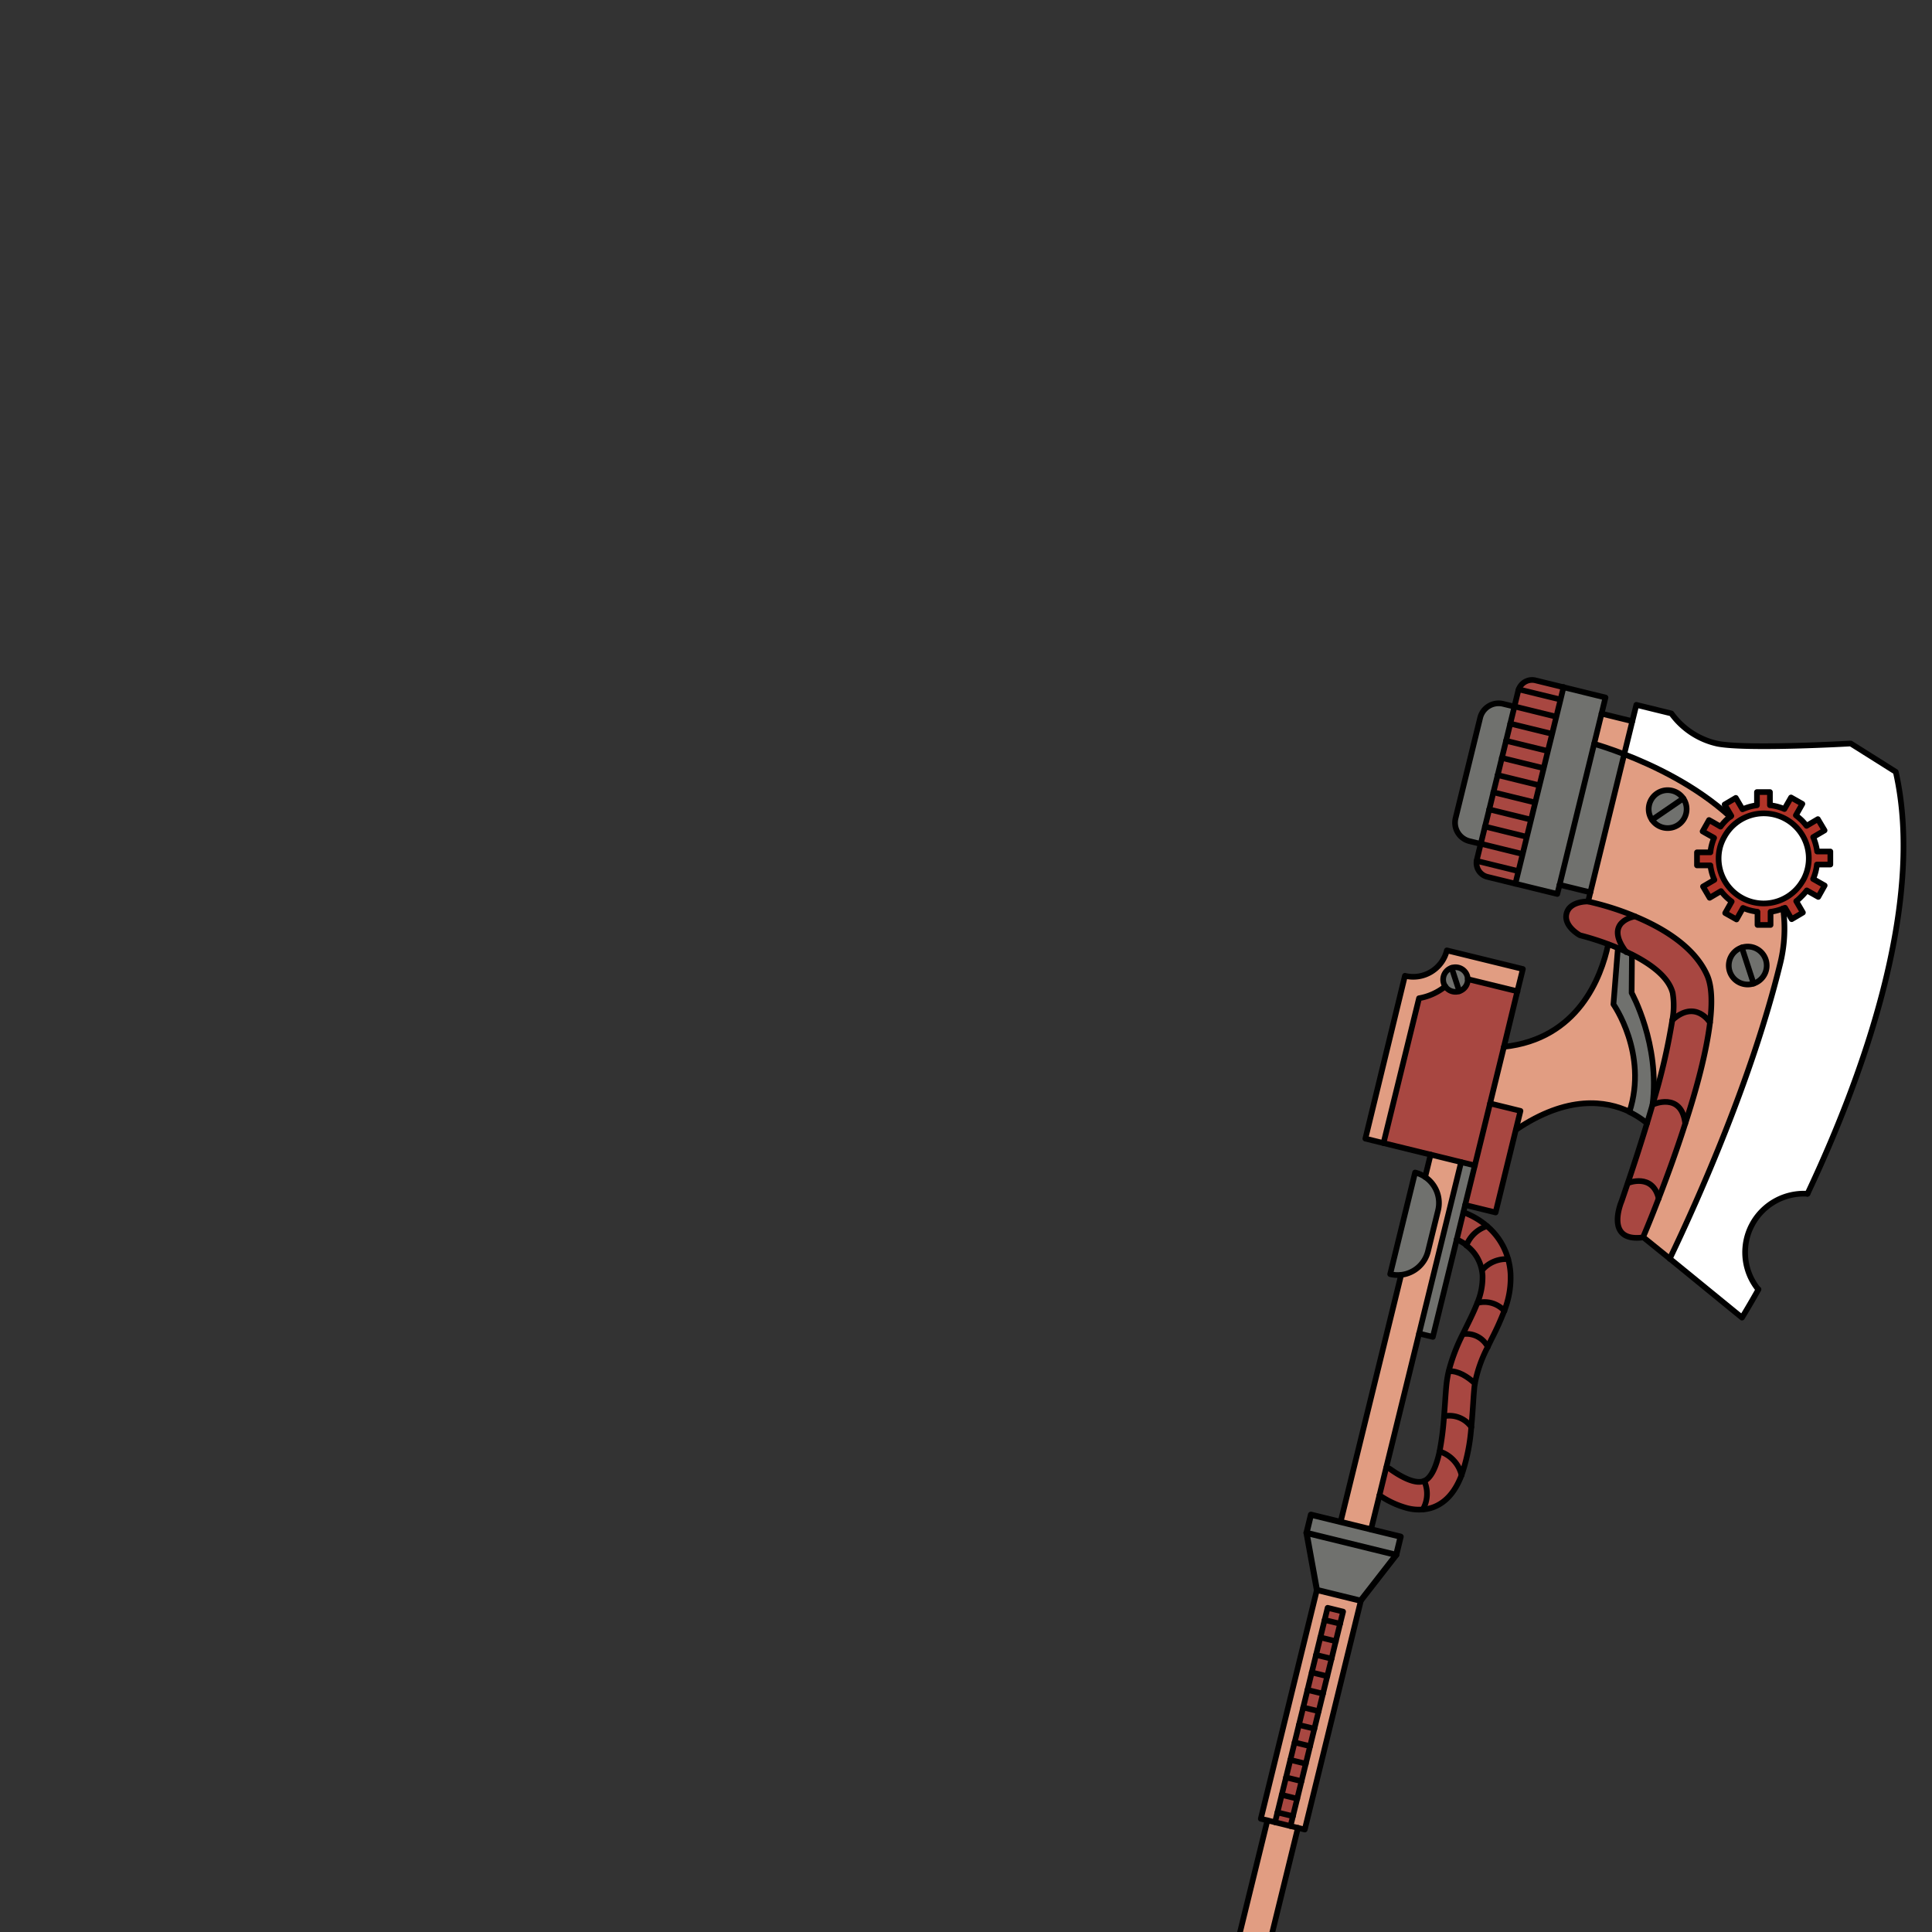 <svg xmlns="http://www.w3.org/2000/svg" viewBox="0 0 432 432">
  <rect x="0" y="0" width="432" height="432" fill="#333333" stroke="none"/>
  <defs>
    <style>.GUNDAN_WEAPON_WEAPON_BACK_GUNDAN_WEAPON-03_cls-1{fill:#fff;}.GUNDAN_WEAPON_WEAPON_BACK_GUNDAN_WEAPON-03_cls-2{fill:#a84741;}.GUNDAN_WEAPON_WEAPON_BACK_GUNDAN_WEAPON-03_cls-3{fill:#e19d82;}.GUNDAN_WEAPON_WEAPON_BACK_GUNDAN_WEAPON-03_cls-4{fill:#70716e;}.GUNDAN_WEAPON_WEAPON_BACK_GUNDAN_WEAPON-03_cls-5{fill:#b23428;}.GUNDAN_WEAPON_WEAPON_BACK_GUNDAN_WEAPON-03_cls-6,.GUNDAN_WEAPON_WEAPON_BACK_GUNDAN_WEAPON-03_cls-7{fill:none;stroke:#000;stroke-linecap:round;stroke-linejoin:round;}.GUNDAN_WEAPON_WEAPON_BACK_GUNDAN_WEAPON-03_cls-6{stroke-width:1.27px;}.GUNDAN_WEAPON_WEAPON_BACK_GUNDAN_WEAPON-03_cls-7{stroke-width:1.35px;}</style>
  </defs>
  <g id="weapon_back" data-name="weapon back">
    <path class="GUNDAN_WEAPON_WEAPON_BACK_GUNDAN_WEAPON-03_cls-1" d="M399.31,183.21a10.06,10.06,0,1,1-14.69,6.16,10.44,10.44,0,0,1,1-2.36A10.05,10.05,0,0,1,399.31,183.21Z" />
    <polygon class="GUNDAN_WEAPON_WEAPON_BACK_GUNDAN_WEAPON-03_cls-2" points="296.86 359.51 296.19 362.23 295.23 366.13 294.27 370.04 293.31 373.96 292.36 377.87 291.4 381.79 290.44 385.69 289.48 389.6 288.52 393.52 287.56 397.43 286.6 401.34 285.64 405.26 285.1 407.46 288.56 408.31 289.1 406.11 290.06 402.19 291.02 398.28 291.98 394.37 292.94 390.45 293.9 386.54 294.86 382.63 295.82 378.72 296.78 374.81 297.74 370.89 298.69 366.98 299.65 363.07 300.32 360.36 296.86 359.51" />
    <path class="GUNDAN_WEAPON_WEAPON_BACK_GUNDAN_WEAPON-03_cls-3" d="M304.25,357.9v0l-9.78-2.4-12.54,51.16,1.48.36-16.57,67.61,6.81,1.68,16.58-67.62,1.53.38,12.54-51.16ZM285.1,407.46l.54-2.2,1-3.92,1-3.91,1-3.91,1-3.92,1-3.9,1-3.91,1-3.92.95-3.91,1-3.92,1-3.91,1-3.9.67-2.72,3.46.85-.67,2.71-1,3.91-.95,3.91-1,3.92-1,3.91-1,3.91-1,3.91-1,3.91-1,3.92-1,3.91-1,3.91-1,3.91-.54,2.21Z" />
    <path class="GUNDAN_WEAPON_WEAPON_BACK_GUNDAN_WEAPON-03_cls-3" d="M308.45,334.34l1.52-6.22,7.34-29.95,9.4-38.33-6.82-1.67-1.23,5a7,7,0,0,1,2.89,7.48l-2.23,9.11a7,7,0,0,1-6,5.3l-13.54,55.25,6.81,1.67Z" />
    <path class="GUNDAN_WEAPON_WEAPON_BACK_GUNDAN_WEAPON-03_cls-2" d="M333.55,299.34a63,63,0,0,0,2.8-6.21,20.06,20.06,0,0,0,1.41-8.34,15.59,15.59,0,0,0-.53-3.21,14.77,14.77,0,0,0-4.72-7.42,17,17,0,0,0-5.05-3l-.25-.07-1.49,6.06a9.89,9.89,0,0,1,2.19,1.27h0a8.93,8.93,0,0,1,3.51,5.6,9.9,9.9,0,0,1,.15,1.16,14.77,14.77,0,0,1-1.18,6.15c-.66,1.72-1.52,3.47-2.41,5.27l-.83,1.7A40.45,40.45,0,0,0,324,306.6a24.62,24.62,0,0,0-.48,2.77c-.13,1.19-.22,2.62-.33,4.14-.06.93-.13,2-.23,3.15a63.21,63.21,0,0,1-1,7.89c-.69,3.14-1.73,5.77-3.39,6.57l-.06,0c-1.52.67-4.15-.23-7.44-2.54a2.86,2.86,0,0,0-1-.48l-1.52,6.22a20.29,20.29,0,0,0,6.21,2.88,10.52,10.52,0,0,0,3.48.3,8.26,8.26,0,0,0,3.05-.8c2.69-1.29,4.44-3.79,5.62-6.87A42.47,42.47,0,0,0,329,319.11c.18-1.79.3-3.55.41-5.18.09-1.46.19-2.83.3-3.89,0-.24.06-.48.1-.72a29.65,29.65,0,0,1,2.88-8.16C333,300.57,333.25,300,333.55,299.34Z" />
    <polygon class="GUNDAN_WEAPON_WEAPON_BACK_GUNDAN_WEAPON-03_cls-4" points="306.57 341.98 299.76 340.31 293.13 338.69 292.14 342.76 294.46 355.52 304.24 357.92 304.25 357.9 312.2 347.68 313.19 343.6 306.57 341.98" />
    <polygon class="GUNDAN_WEAPON_WEAPON_BACK_GUNDAN_WEAPON-03_cls-4" points="325.73 277.15 327.21 271.09 327.61 269.44 329.78 260.6 326.71 259.85 317.31 298.18 320.39 298.93 325.73 277.15" />
    <path class="GUNDAN_WEAPON_WEAPON_BACK_GUNDAN_WEAPON-03_cls-4" d="M319.32,279.76l2.23-9.11a7,7,0,0,0-2.89-7.48,6.87,6.87,0,0,0-2.24-1l-5.57,22.72a7,7,0,0,0,8.47-5.14Z" />
    <path class="GUNDAN_WEAPON_WEAPON_BACK_GUNDAN_WEAPON-03_cls-1" d="M423.9,172.59c6.72,29.63-7.56,68.51-19.74,94.34a13.13,13.13,0,0,0-11,21.38c-2.27,4-3.69,6.31-3.69,6.31l-16.11-13.15C380,267.6,391.82,240.89,398,215.73a32.65,32.65,0,0,0,.71-12.6,4.13,4.13,0,0,0,.45-.17l1.48,2.55,1.23-.72,1.28-.76-1.49-2.55a9.29,9.29,0,0,0,1.11-1A11,11,0,0,0,404,199.1l2.57,1.45L408,198l-2.58-1.46a11.35,11.35,0,0,0,.85-3.23l3,0,0-2.91-2.95,0a12.31,12.31,0,0,0-.89-3.22l2.55-1.5-1.5-2.52-2.53,1.5a13.26,13.26,0,0,0-1.05-1.2,16.53,16.53,0,0,0-1.34-1.15l1.45-2.56-2.53-1.43L399,180.9a11.67,11.67,0,0,0-3.24-.85l0-2.94h-.9l-2,0,0,2.95a12.13,12.13,0,0,0-3.23.9l-1.5-2.55-2.5,1.48,1.5,2.55-.18.15h0c-7.63-6.94-17.22-11.44-23.7-14l1.81-7.38.9-3.65,7.84,1.92a17.29,17.29,0,0,0,10.33,6.77c6.72,1.28,29.77-.05,29.77-.05Z" />
    <path class="GUNDAN_WEAPON_WEAPON_BACK_GUNDAN_WEAPON-03_cls-5" d="M409.2,190.38l0,2.91-3,0a11.35,11.35,0,0,1-.85,3.23L408,198l-1.44,2.53L404,199.1a11,11,0,0,1-1.23,1.41,9.29,9.29,0,0,1-1.11,1l1.49,2.55-1.28.76-1.23.72L399.15,203a4.13,4.13,0,0,1-.45.17,11.71,11.71,0,0,1-2.79.73l0,2.94-2.78,0H393v-.21l0-2.74a12.13,12.13,0,0,1-1.87-.37c-.24-.06-.46-.14-.69-.22l-.68-.26-1.45,2.57-2.53-1.43,1.45-2.57a11.79,11.79,0,0,1-2.39-2.34l-2.54,1.5-1.48-2.52,2.54-1.49a11.72,11.72,0,0,1-.89-3.24l-3,0,0-2.91,3,0a11.21,11.21,0,0,1,.83-3.24l-2.57-1.45,1.43-2.54.86.48,1.72,1a11.54,11.54,0,0,1,2.16-2.25h0l.18-.15-1.5-2.55,2.5-1.48,1.5,2.55a12.13,12.13,0,0,1,3.23-.9l0-2.95,2,0h.9l0,2.94a11.67,11.67,0,0,1,3.24.85l1.46-2.57,2.53,1.43-1.45,2.56a16.53,16.53,0,0,1,1.34,1.15,13.26,13.26,0,0,1,1.05,1.2l2.53-1.5,1.5,2.52-2.55,1.5a12.31,12.31,0,0,1,.89,3.22Zm-6.09,6.54A10.06,10.06,0,1,0,385.6,187a10.44,10.44,0,0,0-1,2.36,10.07,10.07,0,0,0,18.49,7.55Z" />
    <path class="GUNDAN_WEAPON_WEAPON_BACK_GUNDAN_WEAPON-03_cls-3" d="M398.7,203.13a32.65,32.65,0,0,1-.71,12.6c-6.17,25.16-18,51.87-24.64,65.74l-6-4.85s1.45-3.41,3.47-8.62c1.76-4.56,3.94-10.49,5.95-16.75,2.5-7.75,4.73-16,5.54-22.61.53-4.41.43-8.11-.62-10.52-2.82-6.43-10-10.65-16.16-13.22a62.29,62.29,0,0,0-10.47-3.32l.5-2.05,7.57-30.89c6.48,2.51,16.07,7,23.7,14a11.54,11.54,0,0,0-2.16,2.25l-1.72-1-.86-.48-1.43,2.54,2.57,1.45a11.21,11.21,0,0,0-.83,3.24l-3,0,0,2.91,3,0a11.72,11.72,0,0,0,.89,3.24l-2.54,1.49,1.48,2.52,2.54-1.5a11.79,11.79,0,0,0,2.39,2.34l-1.45,2.57,2.53,1.43,1.45-2.57.68.26c.23.08.45.16.69.22a12.13,12.13,0,0,0,1.87.37l0,2.74v.21h.14l2.78,0,0-2.94A11.71,11.71,0,0,0,398.7,203.13Zm-6.59,16.8a4.24,4.24,0,1,0-5.35-2.71A4.24,4.24,0,0,0,392.11,219.93Zm-16.82-35.5a4.25,4.25,0,1,0-5.89-1.11A4.24,4.24,0,0,0,375.29,184.43Z" />
    <path class="GUNDAN_WEAPON_WEAPON_BACK_GUNDAN_WEAPON-03_cls-3" d="M373.93,228.08A141.22,141.22,0,0,1,369.51,247c1.73-13.47-4.67-25-4.67-25l.07-8.53c4.21,2.13,8.15,5,9.08,8.56A17.64,17.64,0,0,1,373.93,228.08Z" />
    <path class="GUNDAN_WEAPON_WEAPON_BACK_GUNDAN_WEAPON-03_cls-4" d="M369.51,247c-.41,1.42-.83,2.82-1.24,4.19a19.85,19.85,0,0,0-3.93-2.52h0c4.18-13-3.59-24-3.59-24l1-12.57c.62.25,1.24.53,1.86.82l1.28.62-.07,8.53S371.24,233.5,369.51,247Z" />
    <path class="GUNDAN_WEAPON_WEAPON_BACK_GUNDAN_WEAPON-03_cls-3" d="M360.75,224.61s7.77,11,3.59,24c-5.23-2.51-13.84-3.84-25.39,4l1-4.2-6.8-1.67,3.1-12.66c16.58-1.76,21.74-15.51,23.32-22.9.71.26,1.43.55,2.17.87Z" />
    <path class="GUNDAN_WEAPON_WEAPON_BACK_GUNDAN_WEAPON-03_cls-2" d="M382.36,228.64c.53-4.41.43-8.11-.62-10.52-2.82-6.43-10-10.65-16.16-13.22a62.29,62.29,0,0,0-10.47-3.32s-4.13-.16-4.83,2.7,3,4.85,3,4.85a61.19,61.19,0,0,1,6.34,2c.71.26,1.43.55,2.17.87s1.24.53,1.86.82l1.28.62c4.21,2.13,8.15,5,9.08,8.56a17.64,17.64,0,0,1-.06,6A141.22,141.22,0,0,1,369.51,247c-.41,1.42-.83,2.82-1.24,4.19-1.62,5.32-3.22,10.17-4.31,13.38-.83,2.46-1.36,4-1.36,4s-4,9.26,4.8,8.12c0,0,1.45-3.41,3.47-8.62,1.76-4.56,3.94-10.49,5.95-16.75C379.32,243.5,381.55,235.27,382.36,228.64Z" />
    <path class="GUNDAN_WEAPON_WEAPON_BACK_GUNDAN_WEAPON-03_cls-4" d="M363.18,168.64l-7.57,30.89-6.89-1.69,7.72-31.51h0C357.5,166.63,360,167.39,363.18,168.64Z" />
    <path class="GUNDAN_WEAPON_WEAPON_BACK_GUNDAN_WEAPON-03_cls-3" d="M365,161.26l-1.81,7.38c-3.22-1.25-5.68-2-6.73-2.31h0l1.66-6.76Z" />
    <polygon class="GUNDAN_WEAPON_WEAPON_BACK_GUNDAN_WEAPON-03_cls-2" points="338.95 252.6 334.42 271.11 327.61 269.44 329.78 260.6 333.18 246.73 339.98 248.4 338.95 252.6" />
    <path class="GUNDAN_WEAPON_WEAPON_BACK_GUNDAN_WEAPON-03_cls-2" d="M333.18,246.73l-3.4,13.87-3.07-.76-6.82-1.67-10.53-2.58,7.94-32.38a12.93,12.93,0,0,0,5.87-2.65,2.75,2.75,0,0,0,5-1.62l11.12,2.73-3,12.4Z" />
    <path class="GUNDAN_WEAPON_WEAPON_BACK_GUNDAN_WEAPON-03_cls-3" d="M340.56,216.62l-1.24,5-11.12-2.73a2.9,2.9,0,0,0-.14-.77,2.75,2.75,0,0,0-5.23,1.72,2.35,2.35,0,0,0,.34.67,12.93,12.93,0,0,1-5.87,2.65l-7.94,32.38-4.06-1,8.93-36.46a7.74,7.74,0,0,0,9.37-5.68Z" />
    <path class="GUNDAN_WEAPON_WEAPON_BACK_GUNDAN_WEAPON-03_cls-2" d="M343.37,152.09a3.19,3.19,0,0,0-3.78,2,2.47,2.47,0,0,0-.1.29l-.86,3.53-.94,3.84-.94,3.84-.94,3.83-.94,3.84-.95,3.84L333,181l-.95,3.84-.94,3.84-.86,3.53c0,.11,0,.21-.06.31a3.2,3.2,0,0,0,2.41,3.57l6.25,1.53.69-2.81.94-3.83.94-3.84.94-3.84.94-3.83.94-3.84.94-3.84.94-3.83.94-3.84.95-3.84.94-3.83.68-2.81Z" />
    <path class="GUNDAN_WEAPON_WEAPON_BACK_GUNDAN_WEAPON-03_cls-4" d="M394.83,214.58a4.25,4.25,0,1,0-2.72,5.35A4.25,4.25,0,0,0,394.83,214.58Z" />
    <path class="GUNDAN_WEAPON_WEAPON_BACK_GUNDAN_WEAPON-03_cls-4" d="M370.5,177.42a4.25,4.25,0,1,0,5.89,1.11A4.23,4.23,0,0,0,370.5,177.42Z" />
    <path class="GUNDAN_WEAPON_WEAPON_BACK_GUNDAN_WEAPON-03_cls-4" d="M328.06,218.17a2.75,2.75,0,0,0-5.23,1.72,2.35,2.35,0,0,0,.34.67,2.75,2.75,0,0,0,5-1.62A2.9,2.9,0,0,0,328.06,218.17Z" />
    <polygon class="GUNDAN_WEAPON_WEAPON_BACK_GUNDAN_WEAPON-03_cls-4" points="349.62 153.62 348.94 156.43 348 160.26 347.06 164.1 346.11 167.94 345.18 171.77 344.23 175.61 343.29 179.45 342.35 183.28 341.41 187.12 340.47 190.96 339.53 194.79 338.84 197.6 348.21 199.89 348.71 197.84 356.44 166.32 358.1 159.57 358.99 155.92 349.62 153.62" />
    <path class="GUNDAN_WEAPON_WEAPON_BACK_GUNDAN_WEAPON-03_cls-4" d="M331,160.46l-5.5,22.45a4.26,4.26,0,0,0,3.12,5.14l2.51.61.94-3.84L333,181l.93-3.83.95-3.84.94-3.84.94-3.83.94-3.84.94-3.84-2.52-.61A4.25,4.25,0,0,0,331,160.46Z" />
    <path class="GUNDAN_WEAPON_WEAPON_BACK_GUNDAN_WEAPON-03_cls-6" d="M386.88,182.59a11.54,11.54,0,0,0-2.16,2.25l-1.72-1-.86-.48-1.43,2.54,2.57,1.45a11.21,11.21,0,0,0-.83,3.24l-3,0,0,2.91,3,0a11.72,11.72,0,0,0,.89,3.24l-2.54,1.49,1.48,2.52,2.54-1.5a11.79,11.79,0,0,0,2.39,2.34l-1.45,2.57,2.53,1.43,1.45-2.57.68.26c.23.08.45.16.69.22a12.13,12.13,0,0,0,1.87.37l0,2.74v.21h.14l2.78,0,0-2.94a11.71,11.71,0,0,0,2.79-.73,4.13,4.13,0,0,0,.45-.17l1.48,2.55,1.23-.72,1.28-.76-1.49-2.55a9.29,9.29,0,0,0,1.11-1A11,11,0,0,0,404,199.1l2.57,1.45L408,198l-2.58-1.46a11.35,11.35,0,0,0,.85-3.23l3,0,0-2.91-2.95,0a12.31,12.31,0,0,0-.89-3.22l2.55-1.5-1.5-2.52-2.53,1.5a13.26,13.26,0,0,0-1.05-1.2,16.53,16.53,0,0,0-1.34-1.15l1.45-2.56-2.53-1.43L399,180.9a11.67,11.67,0,0,0-3.24-.85l0-2.94h-.9l-2,0,0,2.95a12.13,12.13,0,0,0-3.23.9l-1.5-2.55-2.5,1.48,1.5,2.55-.18.15" />
    <path class="GUNDAN_WEAPON_WEAPON_BACK_GUNDAN_WEAPON-03_cls-6" d="M403.11,196.92a10.07,10.07,0,0,1-18.49-7.55,10.44,10.44,0,0,1,1-2.36,10.06,10.06,0,1,1,17.51,9.91Z" />
    <path class="GUNDAN_WEAPON_WEAPON_BACK_GUNDAN_WEAPON-03_cls-6" d="M355.61,199.53l-.5,2.05a62.29,62.29,0,0,1,10.47,3.32c6.19,2.57,13.34,6.79,16.16,13.22,1.05,2.41,1.15,6.11.62,10.52-.81,6.63-3,14.86-5.54,22.61-2,6.26-4.19,12.19-5.95,16.75-2,5.21-3.47,8.62-3.47,8.62l6,4.85,16.11,13.15s1.42-2.28,3.69-6.31" />
    <path class="GUNDAN_WEAPON_WEAPON_BACK_GUNDAN_WEAPON-03_cls-6" d="M404.16,266.93c12.18-25.83,26.46-64.71,19.74-94.34l-10.07-6.34s-23.05,1.33-29.77.05a17.29,17.29,0,0,1-10.33-6.77l-7.84-1.92-.9,3.65" />
    <path class="GUNDAN_WEAPON_WEAPON_BACK_GUNDAN_WEAPON-03_cls-6" d="M398.7,203.13a32.65,32.65,0,0,1-.71,12.6c-6.17,25.16-18,51.87-24.64,65.74" />
    <path class="GUNDAN_WEAPON_WEAPON_BACK_GUNDAN_WEAPON-03_cls-6" d="M356.45,166.33c1.05.3,3.51,1.06,6.73,2.31,6.48,2.51,16.07,7,23.7,14h0" />
    <path class="GUNDAN_WEAPON_WEAPON_BACK_GUNDAN_WEAPON-03_cls-6" d="M355.11,201.58s-4.13-.16-4.83,2.7,3,4.85,3,4.85a61.19,61.19,0,0,1,6.34,2c.71.26,1.43.55,2.17.87s1.24.53,1.86.82l1.28.62c4.21,2.13,8.15,5,9.08,8.56a17.64,17.64,0,0,1-.06,6A141.22,141.22,0,0,1,369.51,247c-.41,1.42-.83,2.82-1.24,4.19-1.62,5.32-3.22,10.17-4.31,13.38-.83,2.46-1.36,4-1.36,4s-4,9.26,4.8,8.12" />
    <path class="GUNDAN_WEAPON_WEAPON_BACK_GUNDAN_WEAPON-03_cls-6" d="M364.91,213.48l-.07,8.53s6.4,11.49,4.67,25V247s6.48-3,7.31,4.22" />
    <path class="GUNDAN_WEAPON_WEAPON_BACK_GUNDAN_WEAPON-03_cls-6" d="M359.6,211.17c-1.58,7.39-6.74,21.14-23.32,22.9" />
    <path class="GUNDAN_WEAPON_WEAPON_BACK_GUNDAN_WEAPON-03_cls-6" d="M364.34,248.64a19.85,19.85,0,0,1,3.93,2.52h0" />
    <path class="GUNDAN_WEAPON_WEAPON_BACK_GUNDAN_WEAPON-03_cls-6" d="M339,252.6c11.55-7.81,20.16-6.48,25.39-4" />
    <path class="GUNDAN_WEAPON_WEAPON_BACK_GUNDAN_WEAPON-03_cls-6" d="M361.77,212l-1,12.57s7.77,11,3.59,24h0" />
    <polyline class="GUNDAN_WEAPON_WEAPON_BACK_GUNDAN_WEAPON-03_cls-6" points="348.71 197.84 355.61 199.53 363.18 168.64 364.99 161.26 358.1 159.57" />
    <path class="GUNDAN_WEAPON_WEAPON_BACK_GUNDAN_WEAPON-03_cls-6" d="M331.1,188.66l-.86,3.53c0,.11,0,.21-.06.31a3.2,3.2,0,0,0,2.41,3.57l6.25,1.53,9.37,2.29.51-2,7.72-31.51,1.66-6.76.89-3.65-9.37-2.3-6.25-1.53a3.19,3.19,0,0,0-3.78,2,2.47,2.47,0,0,0-.1.29l-.86,3.53" />
    <path class="GUNDAN_WEAPON_WEAPON_BACK_GUNDAN_WEAPON-03_cls-6" d="M333.18,246.73l3.1-12.66,3-12.4,1.24-5-17-4.16a7.74,7.74,0,0,1-9.37,5.68L305.3,254.6l4.06,1,10.53,2.58" />
    <polyline class="GUNDAN_WEAPON_WEAPON_BACK_GUNDAN_WEAPON-03_cls-6" points="329.78 260.6 333.18 246.73 339.98 248.4 338.95 252.6 334.42 271.11 327.61 269.44" />
    <path class="GUNDAN_WEAPON_WEAPON_BACK_GUNDAN_WEAPON-03_cls-6" d="M313.3,285.06a7,7,0,0,1-2.45-.16l5.57-22.72a6.87,6.87,0,0,1,2.24,1,7,7,0,0,1,2.89,7.48l-2.24,9.11A7,7,0,0,1,313.3,285.06Z" />
    <polyline class="GUNDAN_WEAPON_WEAPON_BACK_GUNDAN_WEAPON-03_cls-6" points="326.71 259.85 329.78 260.6 327.61 269.44 327.21 271.09 325.73 277.15 320.39 298.93 317.31 298.18" />
    <polyline class="GUNDAN_WEAPON_WEAPON_BACK_GUNDAN_WEAPON-03_cls-6" points="338.84 197.6 339.53 194.79 340.47 190.96 341.41 187.12 342.35 183.28 343.29 179.45 344.23 175.61 345.18 171.77 346.11 167.94 347.06 164.1 348 160.26 348.94 156.43 349.62 153.62" />
    <line class="GUNDAN_WEAPON_WEAPON_BACK_GUNDAN_WEAPON-03_cls-6" x1="348.68" y1="156.36" x2="339.59" y2="154.14" />
    <line class="GUNDAN_WEAPON_WEAPON_BACK_GUNDAN_WEAPON-03_cls-6" x1="347.74" y1="160.2" x2="338.63" y2="157.96" />
    <line class="GUNDAN_WEAPON_WEAPON_BACK_GUNDAN_WEAPON-03_cls-6" x1="346.8" y1="164.03" x2="337.69" y2="161.8" />
    <line class="GUNDAN_WEAPON_WEAPON_BACK_GUNDAN_WEAPON-03_cls-6" x1="345.86" y1="167.87" x2="336.75" y2="165.64" />
    <line class="GUNDAN_WEAPON_WEAPON_BACK_GUNDAN_WEAPON-03_cls-6" x1="344.92" y1="171.71" x2="335.81" y2="169.47" />
    <line class="GUNDAN_WEAPON_WEAPON_BACK_GUNDAN_WEAPON-03_cls-6" x1="343.98" y1="175.55" x2="334.87" y2="173.31" />
    <line class="GUNDAN_WEAPON_WEAPON_BACK_GUNDAN_WEAPON-03_cls-6" x1="343.03" y1="179.39" x2="333.92" y2="177.15" />
    <line class="GUNDAN_WEAPON_WEAPON_BACK_GUNDAN_WEAPON-03_cls-6" x1="342.09" y1="183.22" x2="332.99" y2="180.98" />
    <line class="GUNDAN_WEAPON_WEAPON_BACK_GUNDAN_WEAPON-03_cls-6" x1="341.15" y1="187.06" x2="332.04" y2="184.82" />
    <line class="GUNDAN_WEAPON_WEAPON_BACK_GUNDAN_WEAPON-03_cls-6" x1="340.21" y1="190.9" x2="331.1" y2="188.66" />
    <line class="GUNDAN_WEAPON_WEAPON_BACK_GUNDAN_WEAPON-03_cls-6" x1="339.27" y1="194.73" x2="330.18" y2="192.5" />
    <path class="GUNDAN_WEAPON_WEAPON_BACK_GUNDAN_WEAPON-03_cls-6" d="M338.63,158l-2.52-.61a4.25,4.25,0,0,0-5.14,3.11l-5.5,22.45a4.26,4.26,0,0,0,3.12,5.14l2.51.61.94-3.84L333,181l.93-3.83.95-3.84.94-3.84.94-3.83.94-3.84Z" />
    <line class="GUNDAN_WEAPON_WEAPON_BACK_GUNDAN_WEAPON-03_cls-6" x1="299.76" y1="340.31" x2="313.3" y2="285.06" />
    <polyline class="GUNDAN_WEAPON_WEAPON_BACK_GUNDAN_WEAPON-03_cls-6" points="306.57 341.98 308.45 334.34 309.97 328.12 317.31 298.18 326.71 259.85 319.89 258.17 318.67 263.17" />
    <line class="GUNDAN_WEAPON_WEAPON_BACK_GUNDAN_WEAPON-03_cls-6" x1="266.83" y1="474.65" x2="283.4" y2="407.04" />
    <line class="GUNDAN_WEAPON_WEAPON_BACK_GUNDAN_WEAPON-03_cls-6" x1="290.22" y1="408.71" x2="273.64" y2="476.33" />
    <path class="GUNDAN_WEAPON_WEAPON_BACK_GUNDAN_WEAPON-03_cls-6" d="M327.21,271.09l.25.07a17,17,0,0,1,5.05,3,14.77,14.77,0,0,1,4.72,7.42,15.59,15.59,0,0,1,.53,3.21,20.06,20.06,0,0,1-1.41,8.34,63,63,0,0,1-2.8,6.21c-.3.61-.6,1.23-.88,1.82a29.65,29.65,0,0,0-2.88,8.16c0,.24-.08.48-.1.72-.11,1.06-.21,2.43-.3,3.89-.11,1.63-.23,3.39-.41,5.18a42.47,42.47,0,0,1-2.17,10.74c-1.18,3.08-2.93,5.58-5.62,6.87a8.26,8.26,0,0,1-3.05.8,10.52,10.52,0,0,1-3.48-.3,20.29,20.29,0,0,1-6.21-2.88" />
    <path class="GUNDAN_WEAPON_WEAPON_BACK_GUNDAN_WEAPON-03_cls-6" d="M327.91,278.42a9.89,9.89,0,0,0-2.19-1.27" />
    <path class="GUNDAN_WEAPON_WEAPON_BACK_GUNDAN_WEAPON-03_cls-6" d="M310,328.12a2.86,2.86,0,0,1,1,.48c3.29,2.31,5.92,3.21,7.44,2.54l.06,0c1.66-.8,2.7-3.43,3.39-6.57a63.21,63.21,0,0,0,1-7.89c.09-1.14.17-2.22.23-3.15.11-1.52.2-2.95.33-4.14a24.62,24.62,0,0,1,.48-2.77,40.45,40.45,0,0,1,3.15-8.29l.83-1.7c.89-1.8,1.75-3.55,2.41-5.27a14.77,14.77,0,0,0,1.18-6.15,9.9,9.9,0,0,0-.15-1.16,8.93,8.93,0,0,0-3.51-5.6" />
    <path class="GUNDAN_WEAPON_WEAPON_BACK_GUNDAN_WEAPON-03_cls-6" d="M332.51,274.16a7.36,7.36,0,0,0-4.6,4.26h0" />
    <path class="GUNDAN_WEAPON_WEAPON_BACK_GUNDAN_WEAPON-03_cls-6" d="M331.42,284a7.06,7.06,0,0,1,5.81-2.45" />
    <path class="GUNDAN_WEAPON_WEAPON_BACK_GUNDAN_WEAPON-03_cls-6" d="M330.39,291.34a6,6,0,0,1,6,1.79" />
    <path class="GUNDAN_WEAPON_WEAPON_BACK_GUNDAN_WEAPON-03_cls-6" d="M327.15,298.31a5.39,5.39,0,0,1,5.52,2.85" />
    <path class="GUNDAN_WEAPON_WEAPON_BACK_GUNDAN_WEAPON-03_cls-6" d="M324,306.6c2.08-.1,4.11,1.2,5.79,2.72" />
    <path class="GUNDAN_WEAPON_WEAPON_BACK_GUNDAN_WEAPON-03_cls-6" d="M323,316.66a6,6,0,0,1,6,2.45" />
    <path class="GUNDAN_WEAPON_WEAPON_BACK_GUNDAN_WEAPON-03_cls-6" d="M321.91,324.55a7.33,7.33,0,0,1,4.9,5.3" />
    <path class="GUNDAN_WEAPON_WEAPON_BACK_GUNDAN_WEAPON-03_cls-6" d="M318.46,331.14a7,7,0,0,1-.32,6.38" />
    <polygon class="GUNDAN_WEAPON_WEAPON_BACK_GUNDAN_WEAPON-03_cls-7" points="312.2 347.68 292.14 342.76 293.13 338.69 299.76 340.31 306.57 341.98 313.19 343.6 312.2 347.68" />
    <polyline class="GUNDAN_WEAPON_WEAPON_BACK_GUNDAN_WEAPON-03_cls-7" points="292.14 342.76 294.46 355.52 304.24 357.92 304.25 357.9 312.2 347.68" />
    <path class="GUNDAN_WEAPON_WEAPON_BACK_GUNDAN_WEAPON-03_cls-6" d="M376.39,178.53a4.24,4.24,0,1,1-5.89-1.11A4.24,4.24,0,0,1,376.39,178.53Z" />
    <line class="GUNDAN_WEAPON_WEAPON_BACK_GUNDAN_WEAPON-03_cls-6" x1="376.39" y1="178.53" x2="369.4" y2="183.32" />
    <path class="GUNDAN_WEAPON_WEAPON_BACK_GUNDAN_WEAPON-03_cls-6" d="M392.11,219.93a4.24,4.24,0,1,1,2.72-5.35A4.24,4.24,0,0,1,392.11,219.93Z" />
    <line class="GUNDAN_WEAPON_WEAPON_BACK_GUNDAN_WEAPON-03_cls-6" x1="392.11" y1="219.93" x2="389.48" y2="211.86" />
    <path class="GUNDAN_WEAPON_WEAPON_BACK_GUNDAN_WEAPON-03_cls-6" d="M326.3,221.64a2.74,2.74,0,0,1-3.13-1.08,2.35,2.35,0,0,1-.34-.67,2.75,2.75,0,0,1,5.23-1.72,2.9,2.9,0,0,1,.14.77A2.74,2.74,0,0,1,326.3,221.64Z" />
    <line class="GUNDAN_WEAPON_WEAPON_BACK_GUNDAN_WEAPON-03_cls-6" x1="326.3" y1="221.64" x2="324.59" y2="216.42" />
    <path class="GUNDAN_WEAPON_WEAPON_BACK_GUNDAN_WEAPON-03_cls-6" d="M365.58,204.9s-7.19,1.12-1.95,8" />
    <path class="GUNDAN_WEAPON_WEAPON_BACK_GUNDAN_WEAPON-03_cls-6" d="M382.35,228.63s-3.19-5.25-8.41-.54" />
    <path class="GUNDAN_WEAPON_WEAPON_BACK_GUNDAN_WEAPON-03_cls-6" d="M364,264.54s5.54-2.32,6.89,3.46" />
    <polyline class="GUNDAN_WEAPON_WEAPON_BACK_GUNDAN_WEAPON-03_cls-6" points="288.56 408.31 290.22 408.71 291.75 409.09 304.29 357.93" />
    <polyline class="GUNDAN_WEAPON_WEAPON_BACK_GUNDAN_WEAPON-03_cls-6" points="294.46 355.52 281.92 406.68 283.4 407.04 285.1 407.46" />
    <polygon class="GUNDAN_WEAPON_WEAPON_BACK_GUNDAN_WEAPON-03_cls-6" points="288.56 408.31 285.1 407.46 285.64 405.26 286.6 401.34 287.56 397.43 288.52 393.52 289.48 389.6 290.44 385.69 291.4 381.79 292.36 377.87 293.31 373.96 294.27 370.04 295.23 366.13 296.19 362.23 296.86 359.51 300.32 360.36 299.65 363.07 298.69 366.98 297.74 370.89 296.78 374.81 295.82 378.72 294.86 382.63 293.9 386.54 292.94 390.45 291.98 394.37 291.02 398.28 290.06 402.19 289.1 406.11 288.56 408.31" />
    <line class="GUNDAN_WEAPON_WEAPON_BACK_GUNDAN_WEAPON-03_cls-6" x1="296.19" y1="362.23" x2="299.65" y2="363.07" />
    <line class="GUNDAN_WEAPON_WEAPON_BACK_GUNDAN_WEAPON-03_cls-6" x1="295.23" y1="366.13" x2="298.69" y2="366.98" />
    <line class="GUNDAN_WEAPON_WEAPON_BACK_GUNDAN_WEAPON-03_cls-6" x1="294.27" y1="370.04" x2="297.74" y2="370.89" />
    <line class="GUNDAN_WEAPON_WEAPON_BACK_GUNDAN_WEAPON-03_cls-6" x1="293.31" y1="373.96" x2="296.78" y2="374.81" />
    <line class="GUNDAN_WEAPON_WEAPON_BACK_GUNDAN_WEAPON-03_cls-6" x1="292.36" y1="377.87" x2="295.82" y2="378.72" />
    <line class="GUNDAN_WEAPON_WEAPON_BACK_GUNDAN_WEAPON-03_cls-6" x1="291.4" y1="381.79" x2="294.86" y2="382.63" />
    <line class="GUNDAN_WEAPON_WEAPON_BACK_GUNDAN_WEAPON-03_cls-6" x1="290.44" y1="385.7" x2="293.9" y2="386.54" />
    <line class="GUNDAN_WEAPON_WEAPON_BACK_GUNDAN_WEAPON-03_cls-6" x1="289.48" y1="389.6" x2="292.94" y2="390.45" />
    <line class="GUNDAN_WEAPON_WEAPON_BACK_GUNDAN_WEAPON-03_cls-6" x1="288.52" y1="393.52" x2="291.98" y2="394.37" />
    <line class="GUNDAN_WEAPON_WEAPON_BACK_GUNDAN_WEAPON-03_cls-6" x1="287.56" y1="397.43" x2="291.02" y2="398.28" />
    <line class="GUNDAN_WEAPON_WEAPON_BACK_GUNDAN_WEAPON-03_cls-6" x1="286.6" y1="401.34" x2="290.06" y2="402.19" />
    <line class="GUNDAN_WEAPON_WEAPON_BACK_GUNDAN_WEAPON-03_cls-6" x1="285.64" y1="405.26" x2="289.1" y2="406.1" />
    <path class="GUNDAN_WEAPON_WEAPON_BACK_GUNDAN_WEAPON-03_cls-6" d="M393.15,288.31a13.13,13.13,0,0,1,11-21.38" />
    <polyline class="GUNDAN_WEAPON_WEAPON_BACK_GUNDAN_WEAPON-03_cls-6" points="339.32 221.66 328.2 218.94 328.19 218.94" />
    <path class="GUNDAN_WEAPON_WEAPON_BACK_GUNDAN_WEAPON-03_cls-6" d="M323.17,220.56a12.93,12.93,0,0,1-5.87,2.65l-7.94,32.38" />
  </g>
</svg>